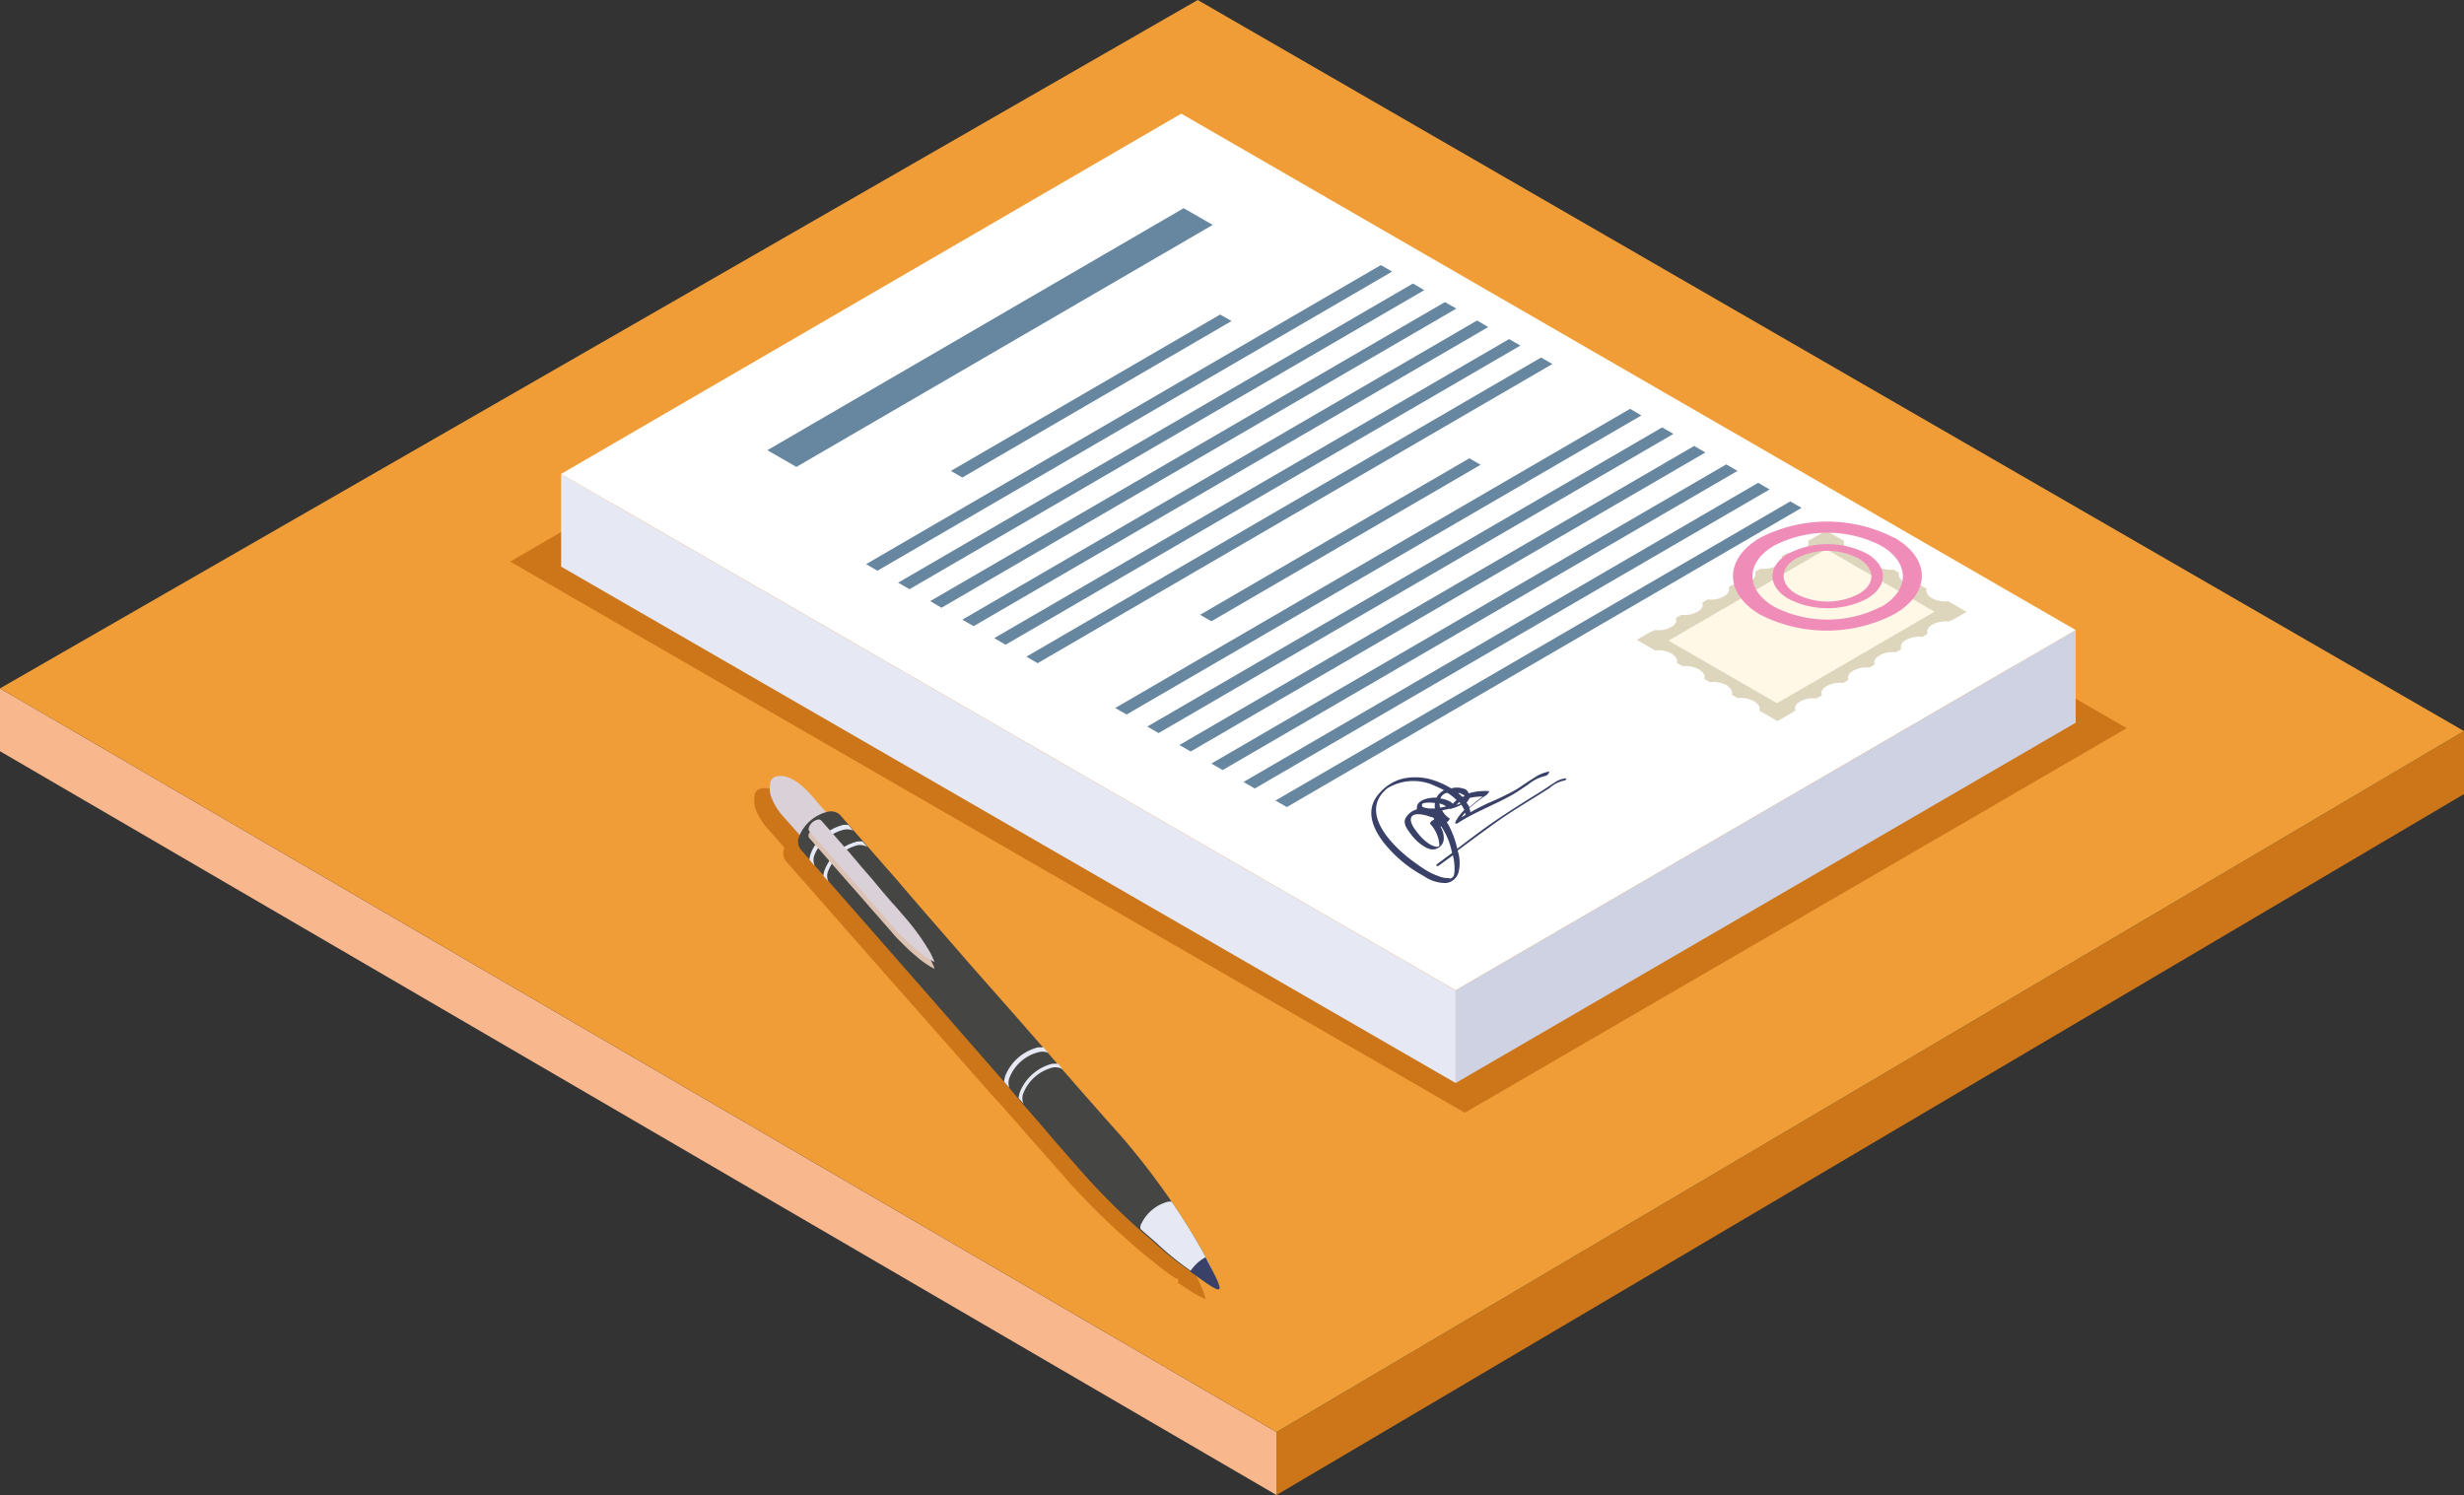 <svg xmlns="http://www.w3.org/2000/svg" viewBox="0 0 185.79 112.74"><rect x="0" y="0" width="185.79" height="112.74" fill="#333333" stroke="none"/><defs><style>.cls-1{isolation:isolate;}.cls-2{fill:#cc7619;}.cls-3{fill:#f8b78c;}.cls-4{fill:#f09d37;}.cls-5{fill:#e6e9f3;}.cls-6{fill:#ced2e3;}.cls-7{fill:#fff;}.cls-8{fill:#6786a0;}.cls-9{fill:#ded5bd;}.cls-10{fill:#fff8e7;}.cls-11{fill:#3a4169;}.cls-12{fill:#f08cb8;}.cls-12,.cls-15{mix-blend-mode:multiply;}.cls-13{fill:#d9d0d8;}.cls-14{fill:#454544;}.cls-15{fill:#dcc2b2;}</style></defs><title>G10_02</title><g class="cls-1"><g id="Tiles"><polygon class="cls-2" points="185.79 55.13 185.79 59.88 96.25 112.74 96.25 107.99 185.79 55.13"/><polygon class="cls-3" points="96.25 107.99 96.25 112.74 0 56.65 0 51.91 96.25 107.99"/><polygon class="cls-4" points="96.1 107.9 0 51.91 90.31 0 185.79 55.13 96.25 107.99 96.1 107.9"/></g><g id="Criminal"><polygon class="cls-2" points="88.37 13.35 38.47 42.35 110.45 83.91 160.36 54.91 88.37 13.35"/><polyline class="cls-5" points="109.76 74.68 42.31 35.74 42.31 42.73 109.76 81.67 109.76 74.68"/><polygon class="cls-6" points="109.76 74.68 109.76 81.67 156.51 54.5 156.51 47.51 109.76 74.68"/><polygon class="cls-7" points="89.07 8.57 42.31 35.74 109.76 74.68 156.51 47.51 89.07 8.57"/><polygon class="cls-8" points="108.95 22.78 70.14 45.33 70.99 45.83 109.81 23.27 108.95 22.78"/><polygon class="cls-8" points="91.34 46.85 111.64 35.05 110.79 34.56 90.49 46.36 91.34 46.85"/><polygon class="cls-8" points="113.79 25.57 74.97 48.12 75.82 48.62 114.64 26.06 113.79 25.57"/><polygon class="cls-8" points="116.2 26.96 77.39 49.52 78.24 50.01 117.05 27.45 116.2 26.96"/><polygon class="cls-8" points="122.91 30.83 84.09 53.39 84.95 53.88 123.76 31.33 122.91 30.83"/><polygon class="cls-8" points="125.33 32.23 86.51 54.79 87.36 55.28 126.18 32.72 125.33 32.23"/><polygon class="cls-8" points="127.74 33.63 88.93 56.18 89.78 56.67 128.59 34.12 127.74 33.63"/><polygon class="cls-8" points="130.16 35.02 91.34 57.58 92.19 58.07 131.01 35.51 130.16 35.02"/><polygon class="cls-8" points="132.57 36.41 93.76 58.97 94.61 59.46 133.43 36.91 132.57 36.41"/><polygon class="cls-8" points="134.99 37.81 96.17 60.37 97.03 60.86 135.84 38.3 134.99 37.81"/><polygon class="cls-8" points="111.37 24.17 72.56 46.73 73.41 47.22 112.22 24.66 111.37 24.17"/><polygon class="cls-8" points="106.54 21.38 67.72 43.94 68.58 44.43 107.39 21.88 106.54 21.38"/><polygon class="cls-8" points="104.12 19.99 65.31 42.54 66.16 43.04 104.97 20.48 104.12 19.99"/><polygon class="cls-8" points="72.56 36.01 92.86 24.21 92 23.72 71.7 35.51 72.56 36.01"/><polygon class="cls-8" points="89.25 15.7 57.86 33.95 60.05 35.21 91.44 16.96 89.25 15.7"/><path class="cls-9" d="M150,48.59l-.1-.06-.11-.07a2.13,2.13,0,0,1-1.24-.23c-.35-.2-.49-.48-.41-.72l-.21-.12-.21-.12a2,2,0,0,1-1.24-.24c-.35-.2-.49-.47-.41-.71l-.21-.13-.22-.12a2.1,2.1,0,0,1-1.23-.23c-.36-.21-.49-.48-.41-.72l-.21-.12-.22-.13a1.94,1.94,0,0,1-1.23-.23c-.36-.2-.5-.48-.41-.71l-.11-.07-.1-.06-1.16-.67-1.15.67-.08.05-.13.07c.09.24,0,.51-.38.7a2,2,0,0,1-1.2.22l-.21.12-.21.12c.1.24,0,.5-.37.7a2,2,0,0,1-1.21.22l-.2.12-.21.12c.09.23,0,.5-.37.7a2,2,0,0,1-1.21.22l-.21.12-.2.12c.09.23,0,.5-.38.7a2,2,0,0,1-1.21.22l-.2.12-.21.12c.1.23,0,.5-.37.7a2,2,0,0,1-1.21.22l-.21.12-.2.12c.09.23,0,.5-.37.7a2,2,0,0,1-1.21.21l-.13.08-.08,0-1.15.66,1.16.67.1.06.11.07a2.11,2.11,0,0,1,1.24.23c.35.21.49.48.41.71l.21.13.22.12a2,2,0,0,1,1.23.24c.35.2.49.48.41.71l.21.13.22.12a2.1,2.1,0,0,1,1.23.23c.35.21.49.48.41.72l.21.12.22.13a2.08,2.08,0,0,1,1.23.23c.36.2.5.48.41.71l.11.07.11.06,1.15.67,1.16-.67.07-.05.13-.07c-.09-.23,0-.5.38-.7a2,2,0,0,1,1.2-.22l.21-.12.21-.12c-.1-.23,0-.5.37-.7a2,2,0,0,1,1.21-.22l.2-.12.21-.12c-.09-.23,0-.5.38-.7a2,2,0,0,1,1.2-.22l.21-.12.2-.12c-.09-.23,0-.5.38-.7a2,2,0,0,1,1.2-.22l.21-.12.21-.12c-.09-.23,0-.5.37-.7a2.09,2.09,0,0,1,1.21-.22l.21-.12.2-.12c-.09-.23,0-.5.38-.7a2.06,2.06,0,0,1,1.2-.22l.13-.07.08,0,1.15-.66Z" transform="translate(-2.87 -3.12)"/><polygon class="cls-10" points="137.69 41.41 125.81 48.31 133.99 53.03 145.87 46.13 137.69 41.41"/><path class="cls-11" d="M112.85,68.89a1.11,1.11,0,0,1-.95.82,2.87,2.87,0,0,1-1.59-.47l-.16-.1a9.77,9.77,0,0,1-3-2.55c-.87-1.16-1.33-2.52-.25-3.68a3.4,3.4,0,0,1,1.82-1.09,4.38,4.38,0,0,1,2.19.12,6.11,6.11,0,0,1,1.19.52l.19.11a1.65,1.65,0,0,1,1.07.07.44.44,0,0,1,.15.12.37.37,0,0,1,.09.19,4.14,4.14,0,0,1,1.54-.17c.08,0-.15.26-.17.28a11.64,11.64,0,0,0-1.31,1,1.55,1.55,0,0,1,.07.23.16.16,0,0,1,0,.09c.43-.25.89-.48,1.35-.7a21.2,21.2,0,0,0,2.08-1c.48-.3.92-.63,1.41-.92a2.9,2.9,0,0,1,1.1-.46c.07,0-.1.31-.27.33a3.19,3.19,0,0,0-1.29.64c-.38.25-.74.51-1.15.75-1.34.77-2.95,1.36-4.2,2.19a.2.2,0,0,1-.16,0s0,0,0-.1a3.86,3.86,0,0,1,.68-.91,2.3,2.3,0,0,0-.23-.4l-.14.08a3.48,3.48,0,0,1-.61.22s-.1.06-.12,0l-.57.13a1.51,1.51,0,0,0,.54.59c.09,0-.05.23-.19.3a3.35,3.35,0,0,1,.21.36,7.13,7.13,0,0,1,.58,1.64c1.16-.88,2.31-1.76,3.57-2.58.88-.58,1.79-1.15,2.7-1.71.37-.23.72-.48,1.09-.71a1.78,1.78,0,0,1,.77-.3h.06c.06,0,0,.15-.12.16a2.39,2.39,0,0,0-1.1.56l-1.08.68c-.89.55-1.79,1.1-2.63,1.68-1.11.78-2.17,1.57-3.23,2.36A3,3,0,0,1,112.85,68.89Zm-.68.49c.37-.06.35-.38.37-.56a4.08,4.08,0,0,0-.12-1.2l-1.11.81s-.1,0-.12,0,0-.08,0-.12l1.17-.87-.06-.26a5.35,5.35,0,0,0-.75-1.73l-.07,0a1.67,1.67,0,0,1,.25,1,.85.85,0,0,1-1,.71,1.79,1.79,0,0,1-.45-.19,3.47,3.47,0,0,1-1-.91c-.29-.39-.64-.81-.43-1.24a1.4,1.4,0,0,1,.86-.67.33.33,0,0,1,0-.15c0-.5.77-.75,1.47-.73a1.39,1.39,0,0,1,.47-.5l.1-.06a6.09,6.09,0,0,0-.63-.3,3.79,3.79,0,0,0-3.62.14c-2.14,1.72.09,4.21,2.08,5.64.28.2.57.41.9.6a4.32,4.32,0,0,0,.84.39,1.74,1.74,0,0,0,.83.15M111,64.84a.71.71,0,0,0-.14-.1l-.09,0c-.34-.16-1.29-.4-1.48,0s.31,1,.68,1.44a3.49,3.49,0,0,0,.7.6l.11.06c.22.11.61.24.62,0a2.58,2.58,0,0,0-.7-1.6c-.06-.06.19-.29.3-.31m3.67-1.74a3.71,3.71,0,0,0-1,.11,1.09,1.09,0,0,1-.22.34,3.48,3.48,0,0,1,.22.36,12.1,12.1,0,0,1,1-.81M112,62.91a.63.63,0,0,0-.5.37s0,0,0,.06a2.13,2.13,0,0,1,.7.22,1.28,1.28,0,0,1,.22.17,2.47,2.47,0,0,1,.28-.28,4.23,4.23,0,0,0-.69-.54m-.94,1.2a1.29,1.29,0,0,1,0-.44H111a2.41,2.41,0,0,0-.71,0c-.21,0-.28.22-.11.32l0,0a2,2,0,0,0,.84.09m.44-.06c.15,0,.3-.06.45-.09l-.09-.06a1.67,1.67,0,0,0-.41-.16,1.12,1.12,0,0,0,.05.31m1.89.51s0-.09,0-.14a3.37,3.37,0,0,0-.29.37l.34-.21s0,0,0,0M113,62.93l-.18,0c.12.1.23.19.33.29l.16-.08a.53.53,0,0,0-.11-.09.76.76,0,0,0-.2-.08m0,.73-.09-.09a.8.8,0,0,0-.2.21l0,0a1.22,1.22,0,0,0,.24-.1m.36-.34h0l0,0s0,0,0,0m-2.12,1.09v0h0" transform="translate(-2.87 -3.12)"/><path class="cls-12" d="M143.62,44.86a6.5,6.5,0,0,0-5.89,0c-1.62.94-1.61,2.48,0,3.42a6.5,6.5,0,0,0,5.89,0C145.26,47.33,145.25,45.81,143.62,44.86ZM143,47.92a5.13,5.13,0,0,1-4.67,0c-1.29-.74-1.3-2,0-2.7a5.11,5.11,0,0,1,4.66,0C144.3,46,144.31,47.18,143,47.92Zm2.67-4.26a11.08,11.08,0,0,0-10.06,0c-2.76,1.6-2.75,4.22,0,5.82a11.06,11.06,0,0,0,10,0C148.5,47.88,148.48,45.26,145.7,43.66Zm-1,5.23a8.86,8.86,0,0,1-8,0c-2.21-1.28-2.22-3.36,0-4.64a8.83,8.83,0,0,1,8,0C146.9,45.53,146.91,47.61,144.71,48.89Z" transform="translate(-2.87 -3.12)"/><path class="cls-2" d="M91.66,99.83l.42.28.2.14.41.26.15.09a4.09,4.09,0,0,0,.39.22l.12.07a4.09,4.09,0,0,0,.44.2c-.13-.4-.16-.52-.26-.76-.21-.47-.33-.75-.7-1.44,0-.06-.06-.12-.09-.19h0c-.32-.59-.85-1.5-1.67-2.78l-.22-.33-.07-.1c-.1-.15-.2-.31-.33-.49l-.06-.09-.22-.32h0a53.52,53.52,0,0,0-3.74-4.84l-1.32-1.5-2-2.27L81.8,84.49l-.27-.3h0l-.71-.81h0l-.19-.21L77.85,80l-2.91-3.29-2.83-3.22-2.59-2.94L67.36,68.1l-.19-.22h0l-.37-.42h0l-.79-.9-.11-.12-.18-.2h0l-.63-.72a1,1,0,0,0-1-.23l-.09,0-.43-.48-.36-.41a7.74,7.74,0,0,0-1.15-1.19,3.25,3.25,0,0,0-.87-.52,1.58,1.58,0,0,0-.94-.11.63.63,0,0,0-.48.44.3.3,0,0,0,0,.1,2,2,0,0,0,.14,1.18,4.64,4.64,0,0,0,.89,1.36l1.22,1.39,0,0a1,1,0,0,0,.1,1l.64.72h0l.17.2.23.26h0l.7.79.36.41,0,0q3.85,4.4,7.72,8.77l5.69,6.46.92,1h0c.13.15.26.29.37.43l0,0h0c.35.4.81.91,1.15,1.31s.75.85,1.07,1.21l2.25,2.56c.6.67,1.38,1.52,2.64,2.74.6.59,1.18,1.12,1.68,1.56h0l0,0,.27.24.12.11.22.19.11.1.18.16.09.07.2.18c1,.8,1.83,1.49,2.6,2h0A.18.18,0,0,1,91.66,99.83Z" transform="translate(-2.87 -3.12)"/><path class="cls-13" d="M65.71,65l-.28-.32-.17-.19-.51-.59-.36-.41a8.26,8.26,0,0,0-1.15-1.19,3.45,3.45,0,0,0-.87-.53,1.66,1.66,0,0,0-.94-.11.64.64,0,0,0-.48.45.24.24,0,0,0,0,.09,1.88,1.88,0,0,0,.14,1.18A4.51,4.51,0,0,0,62,64.77l1.77,2a.68.68,0,0,1-.06-.68,2.08,2.08,0,0,1,1.42-1.23.68.68,0,0,1,.64.15Z" transform="translate(-2.87 -3.12)"/><path class="cls-14" d="M94.54,99.51c-.2-.47-.32-.75-.68-1.44s-.86-1.57-1.76-3a57.47,57.47,0,0,0-4.62-6.19L86.16,87.4l-2-2.27L81.7,82.31l-2.78-3.17L76,75.83,73.2,72.61c-.77-.89-1.8-2.07-2.58-3l-2.15-2.45-2.26-2.59a1,1,0,0,0-.95-.23,3.1,3.1,0,0,0-2.12,1.82,1,1,0,0,0,.09,1l9.83,11.22,5.66,6.48L80,86.38l1.19,1.36L82.26,89l2.24,2.56c.6.67,1.38,1.53,2.63,2.75S89.58,96.53,90,96.9a22.75,22.75,0,0,0,4.78,3.38A6.07,6.07,0,0,0,94.54,99.51Z" transform="translate(-2.87 -3.12)"/><path class="cls-5" d="M94.8,100.28a6.07,6.07,0,0,0-.26-.77c-.2-.47-.32-.75-.68-1.44s-.86-1.57-1.76-3c-.17-.26-.48-.74-.89-1.34l-.23,0a3.09,3.09,0,0,0-2.12,1.83,1.89,1.89,0,0,0,0,.23c.54.49,1,.87,1.21,1.06A22.75,22.75,0,0,0,94.8,100.28Z" transform="translate(-2.87 -3.12)"/><path class="cls-11" d="M92.61,99c.89.64,2,1.5,2.19,1.33s-.58-1.52-.94-2.21c0-.06-.07-.12-.1-.19A3.28,3.28,0,0,0,92.61,99Z" transform="translate(-2.87 -3.12)"/><path class="cls-5" d="M83,83.75l-.36-.42-.4,0a3.57,3.57,0,0,0-2.46,2.12,2.34,2.34,0,0,0-.11.48l.38.42,0,0a1,1,0,0,1,0-.83,3.22,3.22,0,0,1,2.21-1.9A1.13,1.13,0,0,1,83,83.75Z" transform="translate(-2.87 -3.12)"/><path class="cls-5" d="M79,84.36a3.2,3.2,0,0,1,2.2-1.9,1.12,1.12,0,0,1,.72.06l-.19-.21-.18-.21-.41,0a3.61,3.61,0,0,0-2.46,2.12,2.2,2.2,0,0,0-.1.47,1.63,1.63,0,0,1,.17.2l.23.26A1.06,1.06,0,0,1,79,84.36Z" transform="translate(-2.87 -3.12)"/><path class="cls-5" d="M68.28,67l-.37-.42a1.4,1.4,0,0,0-.4,0,3.55,3.55,0,0,0-2.45,2.12,1.68,1.68,0,0,0-.11.47l.38.43,0,0a1,1,0,0,1,0-.83,3.22,3.22,0,0,1,2.2-1.91A1.08,1.08,0,0,1,68.28,67Z" transform="translate(-2.87 -3.12)"/><path class="cls-5" d="M64.28,67.6a3.21,3.21,0,0,1,2.21-1.91,1.11,1.11,0,0,1,.72.07,2,2,0,0,1-.19-.22l-.18-.21a2,2,0,0,0-.41,0A3.58,3.58,0,0,0,64,67.49a1.66,1.66,0,0,0-.1.46l.17.2.23.26A1.08,1.08,0,0,1,64.28,67.6Z" transform="translate(-2.87 -3.12)"/><path class="cls-15" d="M73.28,76c-.06-.14-.1-.22-.2-.43s-.26-.47-.53-.89a19.72,19.72,0,0,0-1.38-1.86c-.1-.1-.23-.25-.4-.45l-.6-.68-.74-.84c-.26-.31-.54-.63-.83-.95l-.87-1-.84-1c-.24-.27-.54-.62-.78-.88l-.64-.74-.68-.77a.26.26,0,0,0-.28-.07.94.94,0,0,0-.64.54.32.32,0,0,0,0,.31l2.94,3.36c.57.64,1.14,1.29,1.7,1.94l.39.44.35.4.32.37c.23.25.45.51.67.77s.42.45.79.82.73.68.87.79a6.77,6.77,0,0,0,1.43,1C73.32,76.11,73.31,76.07,73.28,76Z" transform="translate(-2.87 -3.12)"/><path class="cls-13" d="M73.29,75.55c-.06-.15-.1-.23-.2-.44s-.26-.47-.53-.89a17.71,17.71,0,0,0-1.39-1.85l-.39-.45c-.17-.2-.37-.43-.6-.68s-.47-.55-.74-.85l-.83-1-.87-1-.84-1c-.24-.26-.55-.62-.78-.88l-.64-.74c-.23-.25-.45-.51-.68-.77a.29.29,0,0,0-.28-.07.91.91,0,0,0-.64.55.3.3,0,0,0,0,.3l2.94,3.36,1.7,1.94.39.44.35.41.32.36.67.77c.18.2.41.46.79.82a11.32,11.32,0,0,0,.87.79,6.08,6.08,0,0,0,1.43,1A2.32,2.32,0,0,0,73.29,75.55Z" transform="translate(-2.87 -3.12)"/></g></g></svg>
